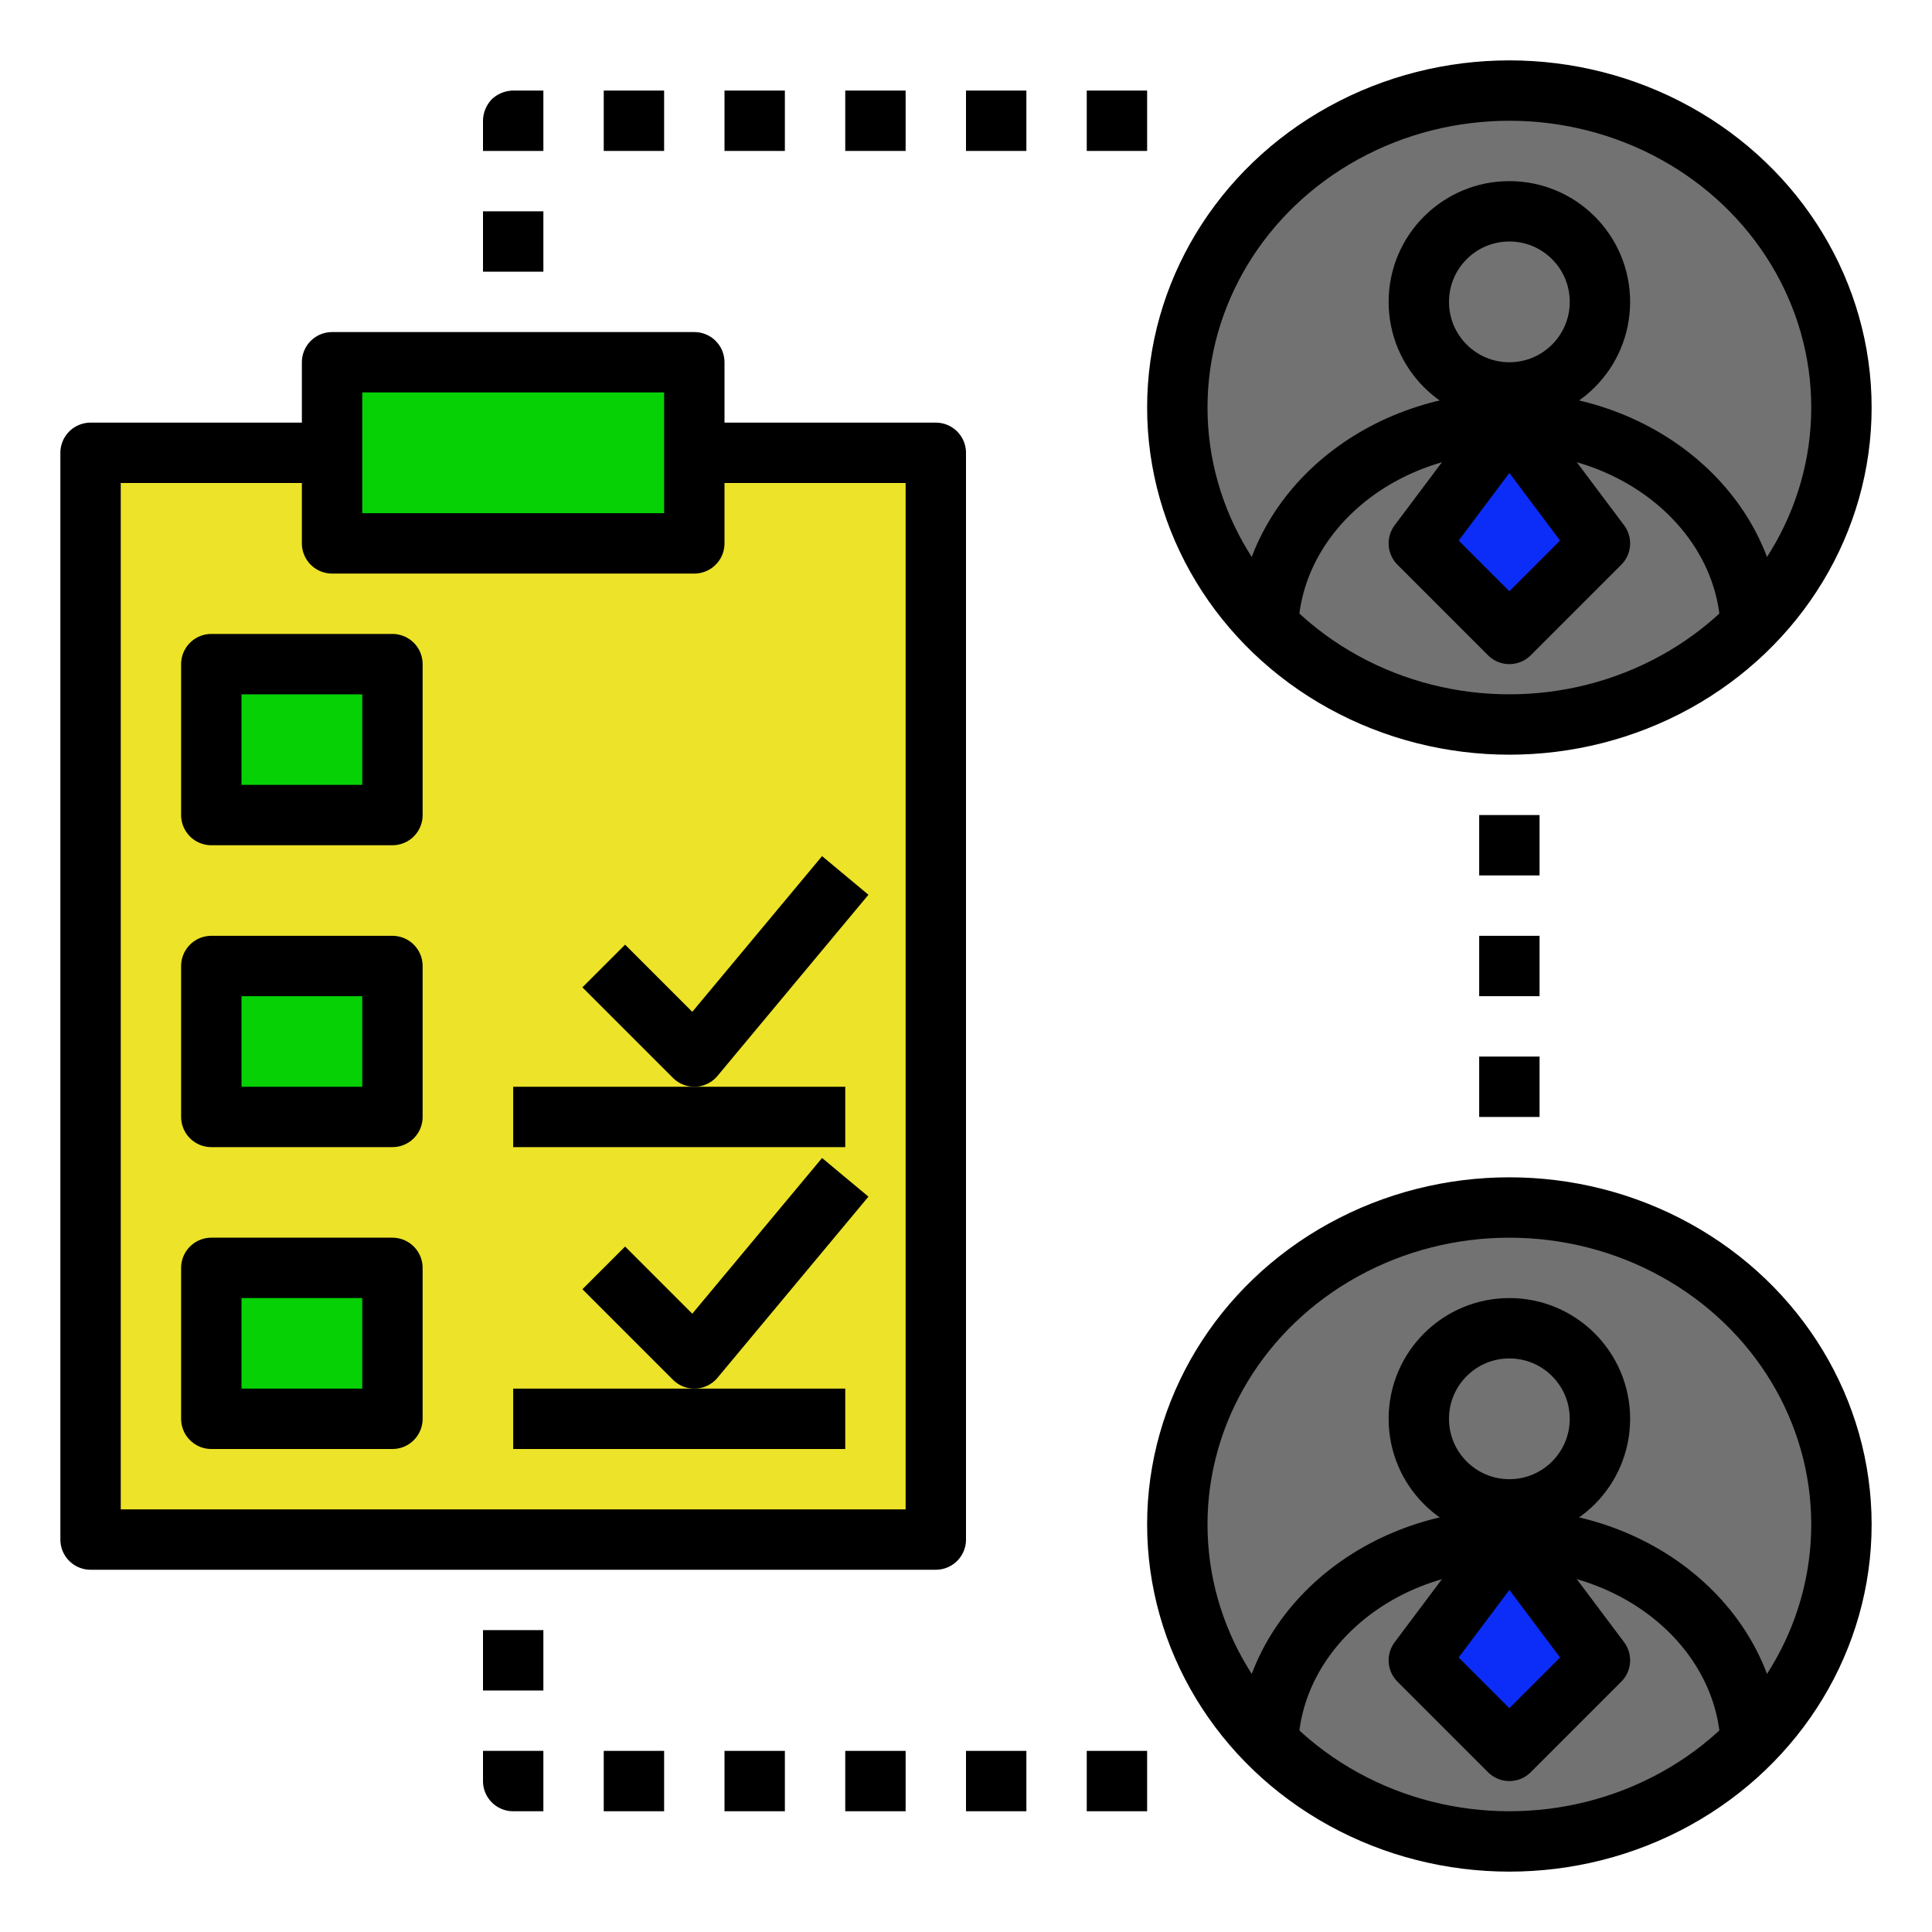 <svg xmlns="http://www.w3.org/2000/svg" viewBox="0 0 64 64" id="evaluation"><polyline fill="#ede329" points="23 15 31 15 31 51 3 51 3 15 11 15"></polyline><rect width="12" height="6" x="11" y="12" fill="#05d105"></rect><rect width="6" height="5" x="7" y="22" fill="#05d105"></rect><rect width="6" height="5" x="7" y="32" fill="#05d105"></rect><rect width="6" height="5" x="7" y="42" fill="#05d105"></rect><ellipse cx="50" cy="50.5" fill="#717271" rx="11" ry="10.5"></ellipse><ellipse cx="50" cy="13.5" fill="#717271" rx="11" ry="10.5"></ellipse><polygon fill="#0b2df7" points="50 51 47 55 50 58 53 55 50 51"></polygon><polygon fill="#0b2df7" points="50 14 47 18 50 21 53 18 50 14"></polygon><polyline fill="none" stroke="#000" stroke-linejoin="round" stroke-width="2" points="23 15 31 15 31 51 3 51 3 15 11 15"></polyline><rect width="12" height="6" x="11" y="12" fill="none" stroke="#000" stroke-linejoin="round" stroke-width="2"></rect><rect width="6" height="5" x="7" y="22" fill="none" stroke="#000" stroke-linejoin="round" stroke-width="2"></rect><rect width="6" height="5" x="7" y="32" fill="none" stroke="#000" stroke-linejoin="round" stroke-width="2"></rect><rect width="6" height="5" x="7" y="42" fill="none" stroke="#000" stroke-linejoin="round" stroke-width="2"></rect><line x1="17" x2="28" y1="37" y2="37" fill="none" stroke="#000" stroke-linejoin="round" stroke-width="2"></line><line x1="17" x2="28" y1="47" y2="47" fill="none" stroke="#000" stroke-linejoin="round" stroke-width="2"></line><polyline fill="none" stroke="#000" stroke-linejoin="round" stroke-width="2" points="20 32 23 35 28 29"></polyline><polyline fill="none" stroke="#000" stroke-linejoin="round" stroke-width="2" points="20 42 23 45 28 39"></polyline><circle cx="50" cy="10" r="3" fill="none" stroke="#000" stroke-linejoin="round" stroke-width="2"></circle><path fill="none" stroke="#000" stroke-linejoin="round" stroke-width="2" d="M42,21c0-3.87,3.58-7,8-7s8,3.13,8,7"></path><polygon fill="none" stroke="#000" stroke-linejoin="round" stroke-width="2" points="50 14 47 18 50 21 53 18 50 14"></polygon><ellipse cx="50" cy="13.5" fill="none" stroke="#000" stroke-linejoin="round" stroke-width="2" rx="11" ry="10.5"></ellipse><circle cx="50" cy="47" r="3" fill="none" stroke="#000" stroke-linejoin="round" stroke-width="2"></circle><path fill="none" stroke="#000" stroke-linejoin="round" stroke-width="2" d="M42,58c0-3.87,3.58-7,8-7s8,3.13,8,7"></path><polygon fill="none" stroke="#000" stroke-linejoin="round" stroke-width="2" points="50 51 47 55 50 58 53 55 50 51"></polygon><ellipse cx="50" cy="50.5" fill="none" stroke="#000" stroke-linejoin="round" stroke-width="2" rx="11" ry="10.5"></ellipse><line x1="50" x2="50" y1="27" y2="29" fill="none" stroke="#000" stroke-linejoin="round" stroke-width="2"></line><line x1="50" x2="50" y1="31" y2="33" fill="none" stroke="#000" stroke-linejoin="round" stroke-width="2"></line><line x1="50" x2="50" y1="35" y2="37" fill="none" stroke="#000" stroke-linejoin="round" stroke-width="2"></line><rect width="2" height="2" x="16" y="7"></rect><path d="M16.29,3.29A1.05,1.05,0,0,0,16,4V5h2V3H17A1.05,1.05,0,0,0,16.29,3.29Z"></path><rect width="2" height="2" x="24" y="3"></rect><rect width="2" height="2" x="20" y="3"></rect><rect width="2" height="2" x="32" y="3"></rect><rect width="2" height="2" x="28" y="3"></rect><rect width="2" height="2" x="36" y="3"></rect><rect width="2" height="2" x="16" y="54"></rect><path d="M16,59a1,1,0,0,0,1,1h1V58H16Z"></path><rect width="2" height="2" x="24" y="58"></rect><rect width="2" height="2" x="36" y="58"></rect><rect width="2" height="2" x="20" y="58"></rect><rect width="2" height="2" x="32" y="58"></rect><rect width="2" height="2" x="28" y="58"></rect></svg>